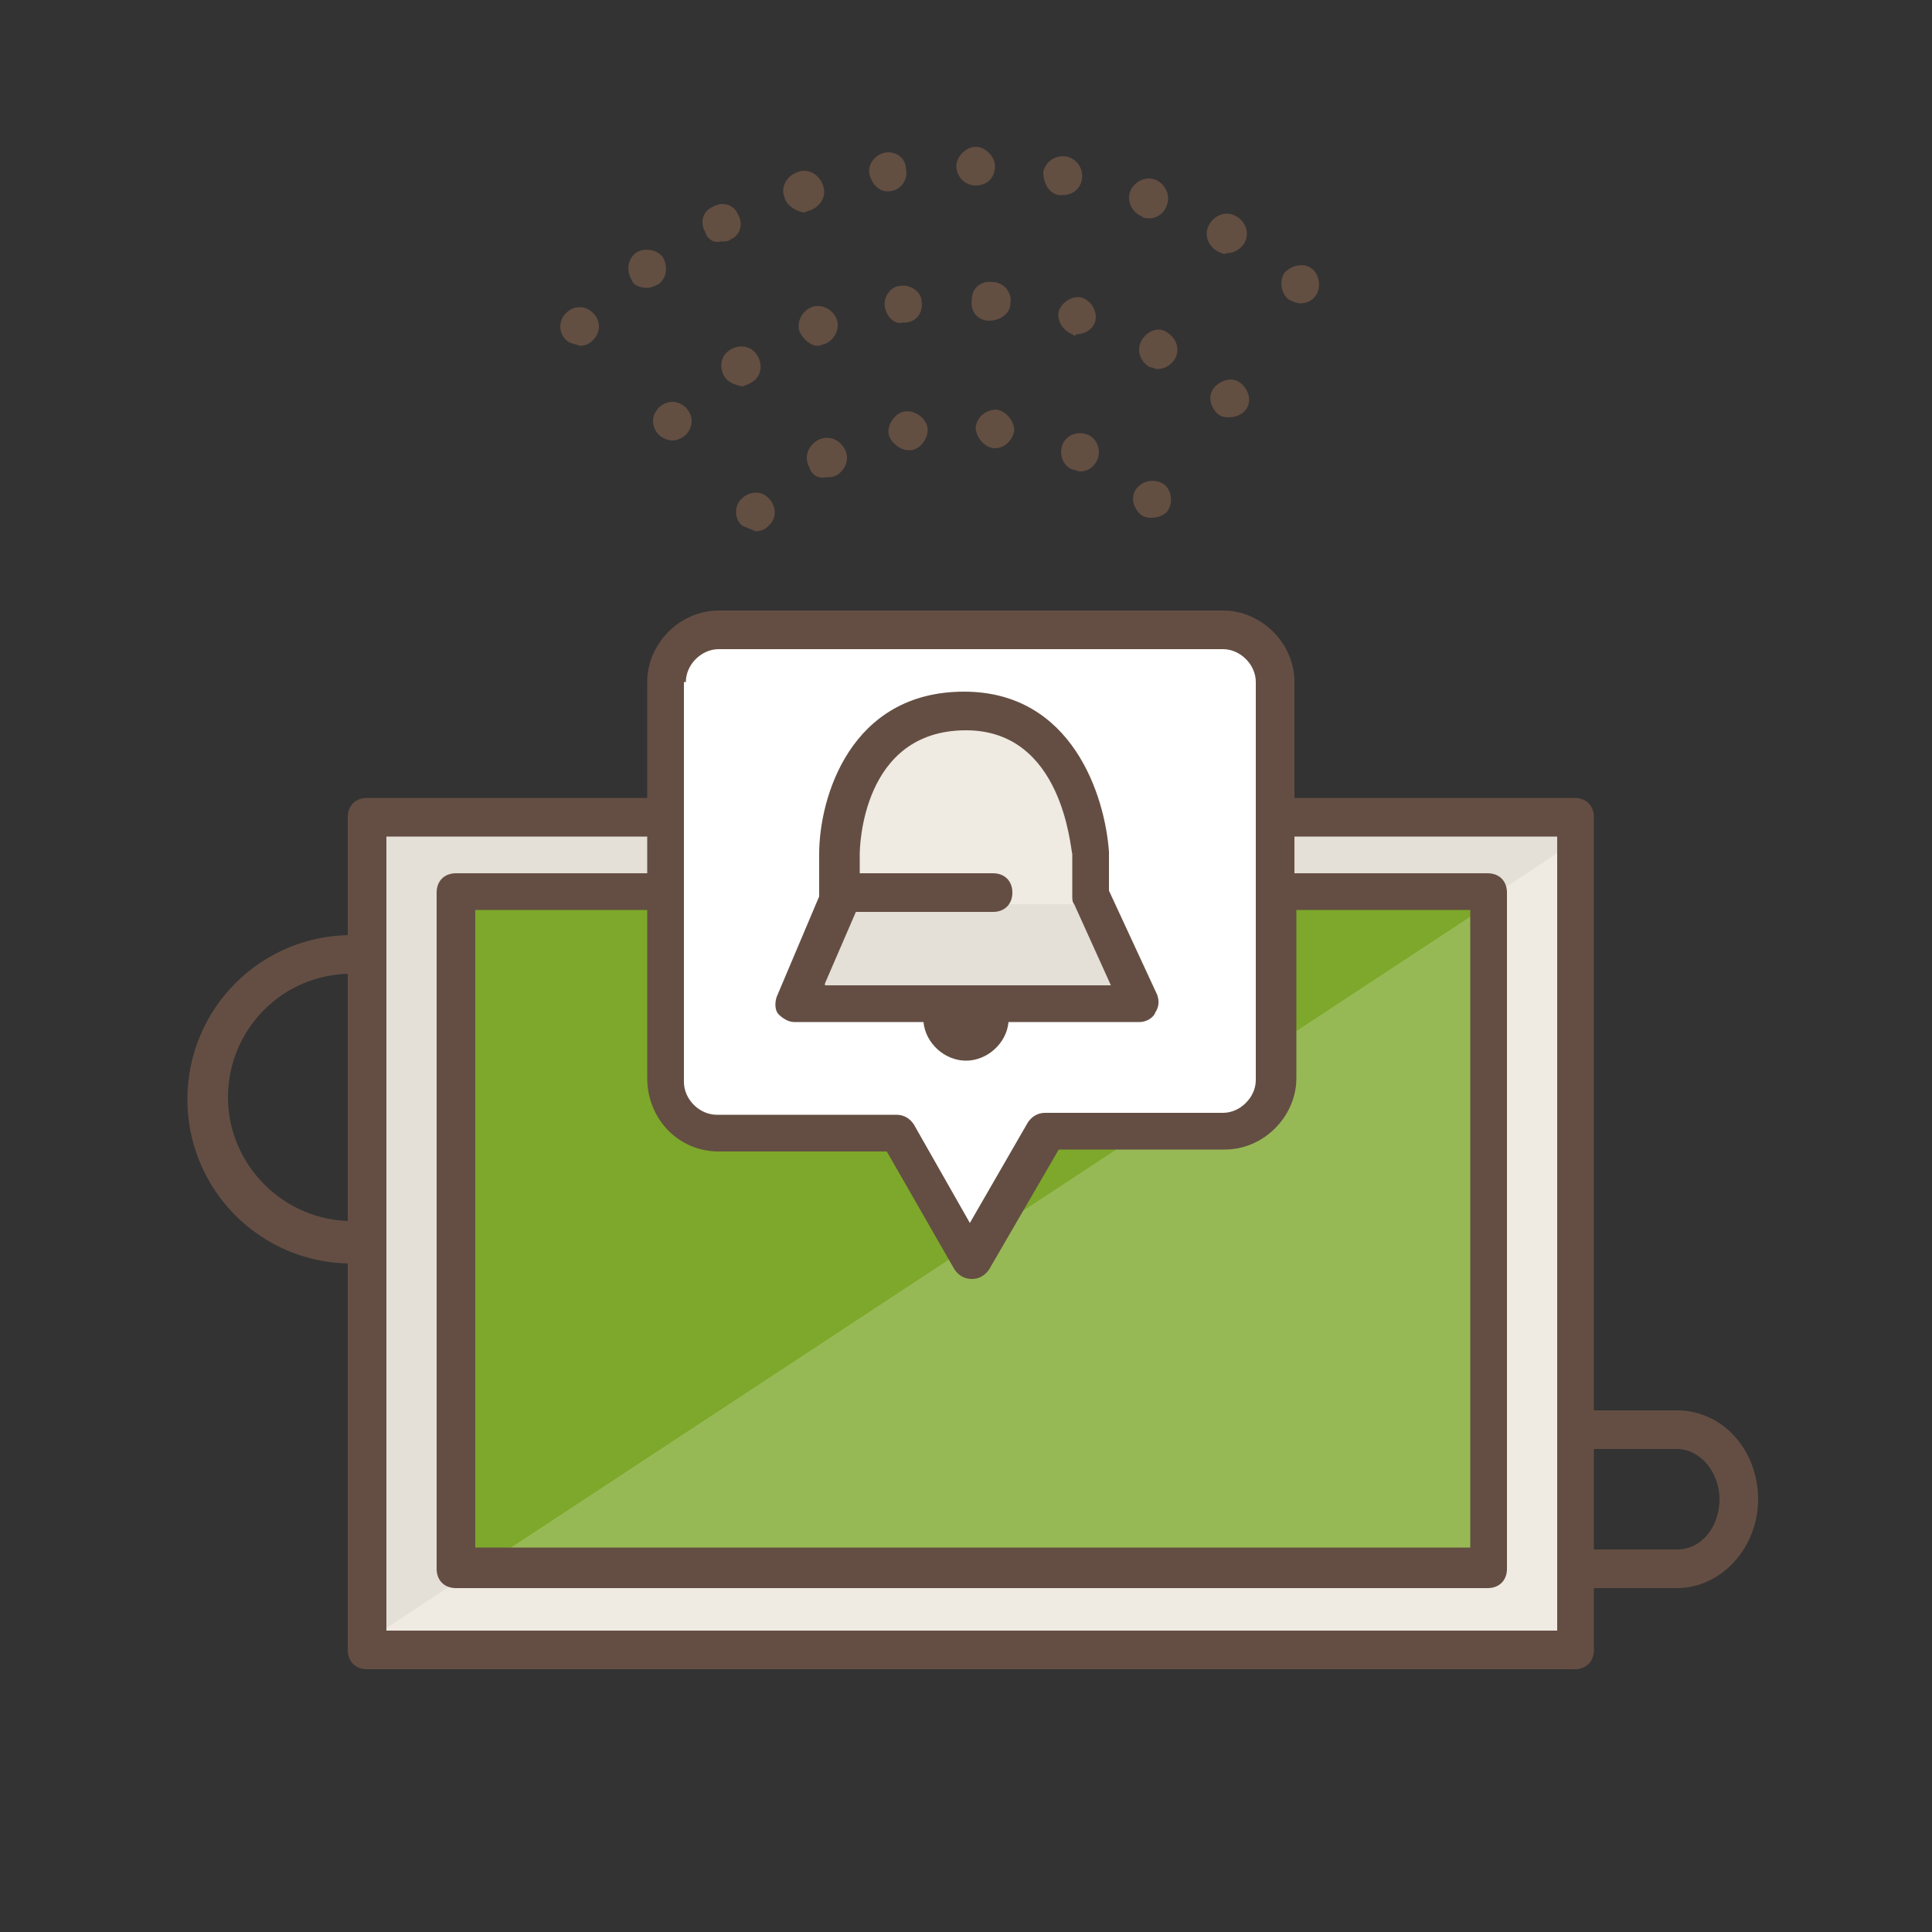 <?xml version="1.0" encoding="utf-8"?>
<!-- Generator: Adobe Illustrator 22.0.1, SVG Export Plug-In . SVG Version: 6.00 Build 0)  -->
<svg version="1.1" id="Capa_1" xmlns="http://www.w3.org/2000/svg" xmlns:xlink="http://www.w3.org/1999/xlink" x="0px" y="0px"
	 viewBox="0 0 100 100" style="enable-background:new 0 0 100 100;" xml:space="preserve">
<rect x="0" y="0" width="100" height="100" fill="#333333" stroke="none"/>
<path style="fill:#EFEAE2;" d="M19,42.3v43.1h62.5V42.3H19z M77,81.2H23.6v-35H77V81.2z"/>
<polygon style="opacity:5.000000e-02;" points="81.9,43.3 19.2,84.8 19,42.6 "/>
<rect id="color" class="dashboard_main_color" x="23.6" y="46.2" style="fill:#7DA82B;" width="53.4" height="35"/>
<path style="fill:#FFFFFF;" d="M61.2,58.5H54l-3.5,6.3l-3.7-6.3h-8.4c-2.5,0-4.6-2.1-4.6-4.6V37c0-2.5,2.1-4.6,4.6-4.6h22.8
	c2.5,0,4.6,2.1,4.6,4.6v16.9C65.8,56.4,63.7,58.5,61.2,58.5z"/>
<polyline style="opacity:0.2;fill:#FFFFFF;" points="77,80.2 26.3,80.2 78,46.2 "/>
<path style="fill:#644E43;" d="M18.2,65.4c-4.7,0-8.5-3.8-8.5-8.5s3.8-8.5,8.5-8.5c0.6,0,1,0.5,1,1c0,0.6-0.5,1-1,1
	c-3.6,0-6.4,2.9-6.4,6.4s2.9,6.4,6.4,6.4c0.6,0,1,0.5,1,1S18.8,65.4,18.2,65.4z"/>
<line style="opacity:0.2;fill:#FFFFFF;" x1="77" y1="46.3" x2="77" y2="81.3"/>
<path style="fill:#EFEAE2;" d="M59,51.9h-4.2h-9.5h-4.1l2.3-5.4c0-2.4,0-2.4,0-2.4s0-7.4,6.5-7.4c6.1,0,6.5,7.4,6.5,7.4s0,0,0,2.2
	L59,51.9z"/>
<polygon style="opacity:5.000000e-02;" points="41.5,52 44,46.8 56.2,46.8 58.5,52 "/>
<g>
	<path style="fill:#634E42;" d="M38.4,27.2c-0.2-0.2-0.3-0.4-0.3-0.7l0,0c0-0.3,0.1-0.5,0.3-0.7l0,0c0.2-0.2,0.5-0.3,0.7-0.3l0,0
		c0.3,0,0.5,0.1,0.7,0.3l0,0c0.2,0.2,0.3,0.5,0.3,0.7l0,0c0,0.3-0.1,0.5-0.3,0.7l0,0c-0.2,0.2-0.4,0.3-0.7,0.3l0,0
		C38.9,27.4,38.6,27.3,38.4,27.2z M59,26.6L59,26.6c-0.4-0.4-0.5-1-0.1-1.4l0,0c0.4-0.4,1-0.4,1.4-0.1l0,0c0.4,0.4,0.4,1,0.1,1.4
		l0,0c-0.2,0.2-0.5,0.3-0.8,0.3l0,0C59.5,26.8,59.2,26.8,59,26.6z M41.9,24.2c-0.3-0.5-0.1-1.1,0.4-1.4l0,0c0.5-0.3,1.1-0.1,1.4,0.4
		l0,0c0.3,0.5,0.1,1.1-0.4,1.4l0,0c-0.2,0.1-0.3,0.1-0.5,0.1l0,0C42.4,24.8,42,24.6,41.9,24.2z M55.5,24.3C55,24.1,54.8,23.5,55,23
		l0,0c0.2-0.5,0.8-0.7,1.3-0.5l0,0c0.5,0.2,0.7,0.8,0.5,1.3l0,0c-0.2,0.4-0.5,0.6-0.9,0.6l0,0C55.8,24.4,55.6,24.3,55.5,24.3z
		 M46,22.5c-0.1-0.5,0.3-1.1,0.8-1.2l0,0c0.5-0.1,1.1,0.3,1.2,0.8l0,0c0.1,0.5-0.3,1.1-0.8,1.2l0,0c-0.1,0-0.1,0-0.2,0l0,0
		C46.6,23.3,46.1,22.9,46,22.5z M51.4,23.2L51.4,23.2c-0.5-0.1-0.9-0.6-0.9-1.1l0,0c0.1-0.6,0.6-0.9,1.1-0.9l0,0l0,0l0,0
		c0.5,0.1,0.9,0.6,0.9,1.1l0,0c-0.1,0.5-0.5,0.9-1,0.9l0,0C51.5,23.2,51.5,23.2,51.4,23.2z"/>
</g>
<path style="fill:#634E42;" d="M34.1,22.5c-0.4-0.4-0.4-1,0-1.4l0,0l0,0l0,0c0.4-0.4,1-0.4,1.4,0l0,0c0.4,0.4,0.4,1,0,1.4l0,0
	c-0.2,0.2-0.5,0.3-0.7,0.3l0,0C34.6,22.8,34.3,22.7,34.1,22.5z M63,21.4L63,21.4c-0.4-0.4-0.5-1-0.1-1.4l0,0c0.4-0.4,1-0.5,1.4-0.1
	l0,0c0,0,0,0,0,0l0,0c0.4,0.4,0.5,1,0.1,1.4l0,0c-0.2,0.2-0.5,0.3-0.8,0.3l0,0C63.5,21.6,63.2,21.6,63,21.4z M37.5,19.5
	c-0.3-0.5-0.2-1.1,0.3-1.4l0,0c0.5-0.3,1.1-0.2,1.4,0.3l0,0c0.3,0.5,0.2,1.1-0.3,1.4l0,0c-0.2,0.1-0.4,0.2-0.5,0.2l0,0
	C38,19.9,37.7,19.8,37.5,19.5z M59.5,19c-0.5-0.3-0.7-0.9-0.4-1.4l0,0c0.3-0.5,0.9-0.7,1.3-0.4l0,0c0.5,0.3,0.7,0.9,0.4,1.4l0,0
	c-0.2,0.3-0.5,0.5-0.9,0.5l0,0C59.8,19.1,59.6,19,59.5,19z M41.4,17.2c-0.2-0.5,0.1-1.1,0.6-1.3l0,0c0.5-0.2,1.1,0.1,1.3,0.6l0,0
	c0.2,0.5-0.1,1.1-0.6,1.3l0,0c-0.1,0-0.2,0.1-0.4,0.1l0,0C42,17.9,41.6,17.6,41.4,17.2z M55.5,17.3c-0.5-0.2-0.8-0.7-0.7-1.2l0,0
	c0.2-0.5,0.7-0.8,1.2-0.7l0,0l0,0l0,0c0.5,0.2,0.8,0.7,0.7,1.2l0,0c-0.1,0.4-0.5,0.7-1,0.7l0,0C55.7,17.4,55.6,17.4,55.5,17.3z
	 M45.8,15.9c-0.1-0.5,0.3-1.1,0.8-1.1l0,0c0.5-0.1,1.1,0.3,1.1,0.8l0,0c0.1,0.6-0.3,1.1-0.9,1.1l0,0c-0.1,0-0.1,0-0.1,0l0,0
	C46.3,16.8,45.9,16.4,45.8,15.9z M51.2,16.6c-0.6,0-1-0.5-0.9-1.1l0,0c0-0.6,0.5-1,1.1-0.9l0,0c0.5,0,1,0.5,0.9,1.1l0,0
	C52.3,16.2,51.8,16.6,51.2,16.6L51.2,16.6C51.3,16.6,51.3,16.6,51.2,16.6z"/>
<path style="fill:#634E42;" d="M29.3,17.6c-0.4-0.4-0.4-1,0-1.4l0,0l0,0l0,0c0.4-0.4,1-0.4,1.4,0l0,0c0.4,0.4,0.4,1,0,1.4l0,0
	c-0.2,0.2-0.4,0.3-0.7,0.3l0,0C29.8,17.8,29.5,17.8,29.3,17.6z M66.7,15.5L66.7,15.5c-0.4-0.3-0.5-1-0.2-1.4l0,0
	c0.4-0.4,1-0.5,1.4-0.2l0,0l0,0l0,0c0.4,0.3,0.5,1,0.2,1.4l0,0c-0.2,0.3-0.5,0.4-0.8,0.4l0,0C67.1,15.7,66.9,15.6,66.7,15.5z
	 M32.7,14.5c-0.3-0.5-0.2-1.1,0.2-1.4l0,0c0.4-0.3,1.1-0.2,1.4,0.2l0,0c0.3,0.5,0.2,1.1-0.2,1.4l0,0c-0.2,0.1-0.4,0.2-0.6,0.2l0,0
	C33.2,14.9,32.8,14.8,32.7,14.5z M63,13L63,13c-0.5-0.3-0.7-0.9-0.4-1.4l0,0c0.3-0.5,0.9-0.7,1.4-0.4l0,0c0.5,0.3,0.7,0.9,0.4,1.4
	l0,0c-0.2,0.3-0.5,0.5-0.9,0.5l0,0C63.4,13.2,63.2,13.1,63,13z M36.5,12c-0.3-0.5-0.1-1.1,0.4-1.3l0,0c0.5-0.3,1.1-0.1,1.3,0.4l0,0
	c0.3,0.5,0.1,1.1-0.4,1.3l0,0c-0.1,0.1-0.3,0.1-0.5,0.1l0,0C37,12.6,36.6,12.4,36.5,12z M59.1,11.2c-0.5-0.2-0.8-0.8-0.6-1.3l0,0
	c0.2-0.5,0.8-0.8,1.3-0.6l0,0c0.5,0.2,0.8,0.8,0.6,1.3l0,0c-0.1,0.4-0.5,0.7-0.9,0.7l0,0C59.3,11.3,59.2,11.3,59.1,11.2z M40.6,10.2
	c-0.2-0.5,0.1-1.1,0.7-1.3l0,0l0,0l0,0c0.5-0.2,1.1,0.1,1.3,0.7l0,0c0.2,0.5-0.1,1.1-0.7,1.3l0,0c-0.1,0-0.2,0.1-0.3,0.1l0,0
	C41.1,10.9,40.7,10.6,40.6,10.2z M54.8,10.1C54.3,10,54,9.5,54,8.9l0,0c0.1-0.5,0.6-0.9,1.2-0.8l0,0c0,0,0,0,0,0l0,0
	c0.5,0.1,0.9,0.6,0.8,1.2l0,0c-0.1,0.5-0.5,0.8-1,0.8l0,0C55,10.1,54.9,10.1,54.8,10.1z M45,9c-0.1-0.5,0.3-1,0.8-1.1l0,0
	c0.6-0.1,1.1,0.3,1.1,0.9l0,0c0.1,0.5-0.3,1.1-0.9,1.1l0,0c-0.1,0-0.1,0-0.1,0l0,0C45.5,9.9,45.1,9.5,45,9z M50.5,9.6L50.5,9.6
	c-0.6,0-1-0.5-1-1l0,0c0-0.5,0.5-1,1-1l0,0c0.5,0,1,0.5,1,1l0,0C51.5,9.2,51.1,9.6,50.5,9.6L50.5,9.6C50.5,9.6,50.5,9.6,50.5,9.6z"
	/>
<path style="fill:#644E43;" d="M86.8,73h-4.3V42.3c0-0.6-0.4-1-1-1H67v-6c0-2-1.7-3.7-3.7-3.7H37.2c-2,0-3.7,1.7-3.7,3.7v6H19
	c-0.6,0-1,0.4-1,1v43.1c0,0.6,0.4,1,1,1h62.5c0.6,0,1-0.4,1-1v-3.2h4.3c2.3,0,4.2-2.1,4.2-4.6S89.2,73,86.8,73z M35.5,35.3
	c0-0.9,0.8-1.7,1.7-1.7h26.1c0.9,0,1.7,0.8,1.7,1.7v20.6c0,0.9-0.8,1.7-1.7,1.7h-9.2c-0.4,0-0.7,0.2-0.9,0.5l-3,5.2l-2.9-5.1
	c-0.2-0.3-0.5-0.5-0.9-0.5h-9.3c-0.9,0-1.7-0.8-1.7-1.7V35.3z M37.2,59.6h8.7l3.5,6.1c0.2,0.3,0.5,0.5,0.9,0.5c0,0,0,0,0,0
	c0.4,0,0.7-0.2,0.9-0.5l3.6-6.2h8.6c2,0,3.7-1.7,3.7-3.7v-8.7h9v33H24.6v-33h8.9v8.7C33.5,57.9,35.1,59.6,37.2,59.6z M80.5,84.4H20
	V43.3h13.5v1.9h-9.9c-0.6,0-1,0.4-1,1v35c0,0.6,0.4,1,1,1H77c0.6,0,1-0.4,1-1v-35c0-0.6-0.4-1-1-1H67v-1.9h13.6V84.4z M86.8,80.2
	h-4.3V75h4.3c1.2,0,2.2,1.2,2.2,2.6S88.1,80.2,86.8,80.2z"/>
<path style="fill:#644E43;" d="M59.9,51.5l-2.5-5.4l0-2c-0.2-2.9-1.9-8.3-7.5-8.3c-5.9,0-7.5,5.5-7.5,8.4v2.2l-2.2,5.2
	c-0.1,0.3-0.1,0.7,0.1,0.9s0.5,0.4,0.8,0.4h6.7c0.1,1.1,1.1,2,2.2,2c1.1,0,2.1-0.9,2.2-2H59c0.3,0,0.7-0.2,0.8-0.5
	C60,52.1,60,51.8,59.9,51.5z M42.7,50.9l1.6-3.7h7.1c0.6,0,1-0.4,1-1s-0.4-1-1-1h-6.9v-1c0-0.3,0.1-6.4,5.5-6.4c5,0,5.4,6.1,5.5,6.4
	v2.2c0,0.1,0,0.3,0.1,0.4l1.9,4.2H42.7z"/>
</svg>

